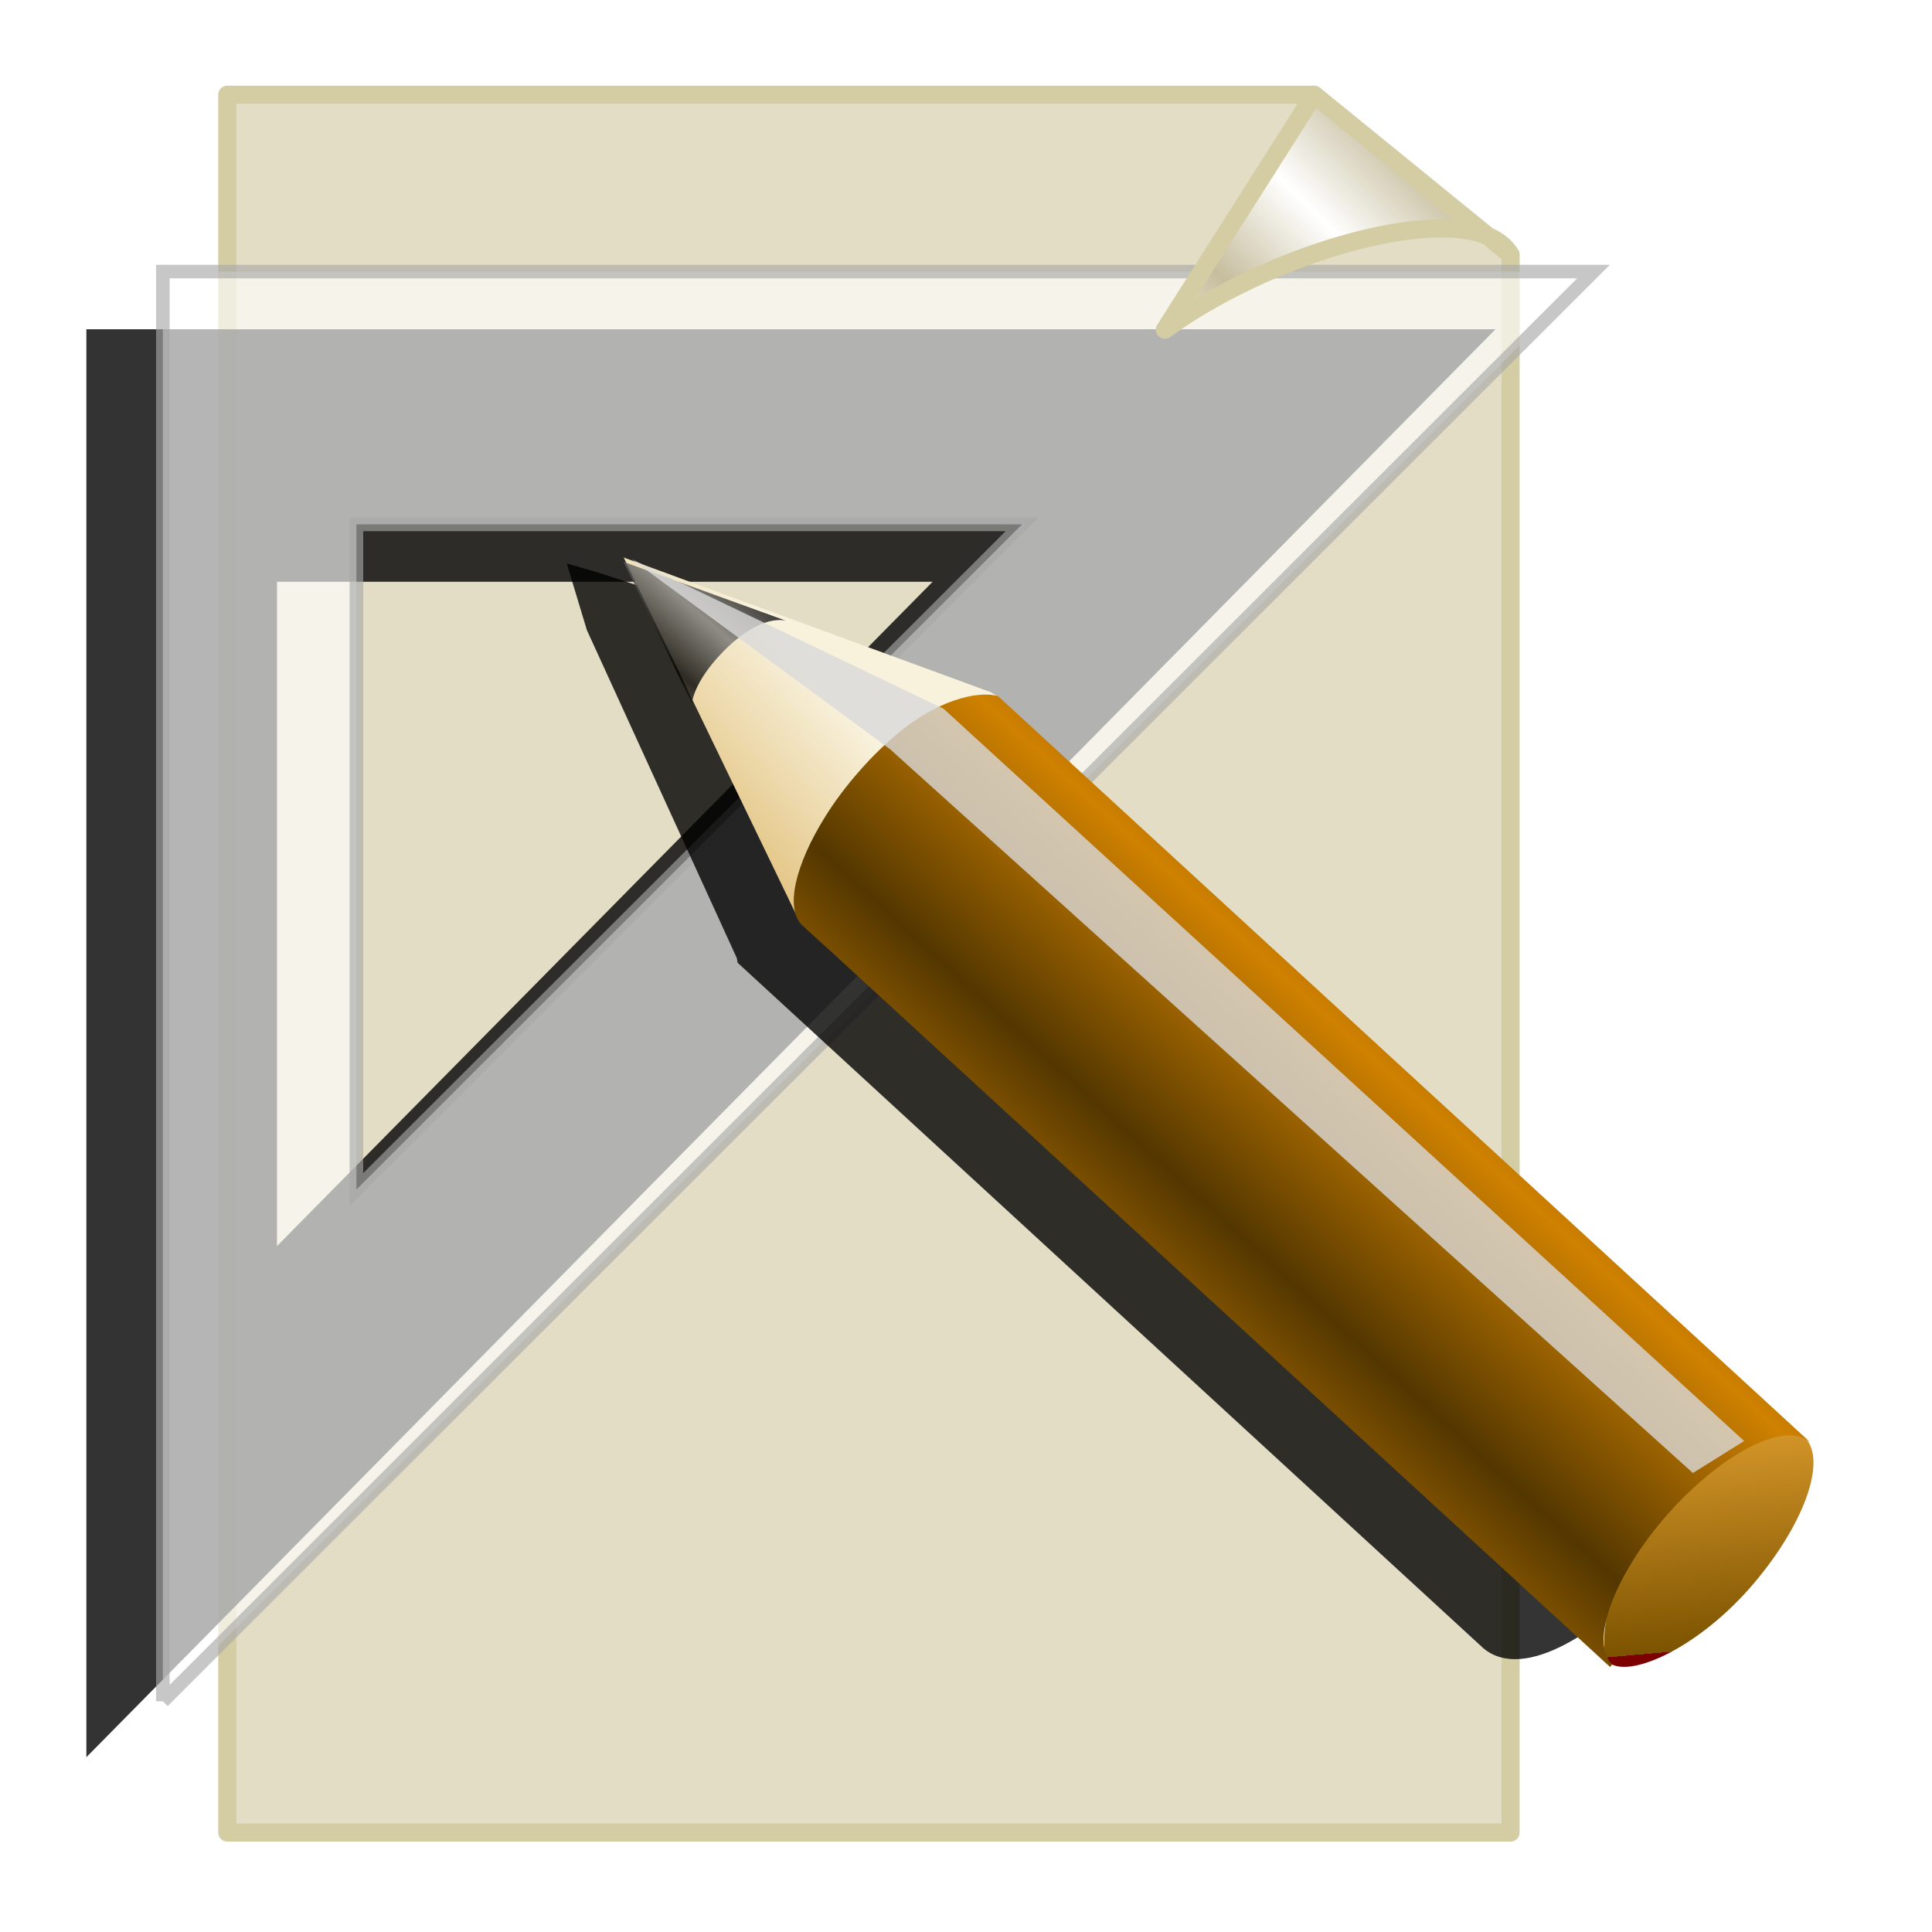<?xml version="1.0" encoding="UTF-8" standalone="no"?>
<svg
   xmlns:a="http://ns.adobe.com/AdobeSVGViewerExtensions/3.0/"
   xmlns:dc="http://purl.org/dc/elements/1.1/"
   xmlns:cc="http://creativecommons.org/ns#"
   xmlns:rdf="http://www.w3.org/1999/02/22-rdf-syntax-ns#"
   xmlns:svg="http://www.w3.org/2000/svg"
   xmlns="http://www.w3.org/2000/svg"
   xmlns:xlink="http://www.w3.org/1999/xlink"
   xmlns:sodipodi="http://sodipodi.sourceforge.net/DTD/sodipodi-0.dtd"
   xmlns:inkscape="http://www.inkscape.org/namespaces/inkscape"
   inkscape:output_extension="org.inkscape.output.svg.inkscape"
   version="1.0"
   sodipodi:docname="applications-office.svg"
   inkscape:version="1.0 (4035a4f, 2020-05-01)"
   sodipodi:version="0.32"
   id="svg2"
   viewBox="0 0 128 128"
   height="256"
   width="256"
   overflow="visible"
   enable-background="new 0 0 128 128">
  <defs
     id="defs125">
    <linearGradient
       id="linearGradient917"
       inkscape:collect="always">
      <stop
         id="stop913"
         stop-color="#ffffff"
         stop-opacity="1" />
      <stop
         id="stop915"
         offset="1"
         stop-color="#c6bd9d"
         stop-opacity="1" />
    </linearGradient>
    <linearGradient
       id="linearGradient909"
       gradientUnits="userSpaceOnUse"
       x1="9.05"
       y1="73.32"
       x2="64.882"
       y2="41.24"
       gradientTransform="matrix(0.98,-0.199,0.199,0.98,-9.821,7.904)">
      <stop
         id="stop905"
         stop-color="#cf8100"
         stop-opacity="1" />
      <stop
         offset="1"
         id="stop907"
         stop-color="#533700"
         stop-opacity="1" />
      <a:midPointStop
         offset="0"
         stop-color="#CF0000" />
      <a:midPointStop
         offset="0.5"
         stop-color="#CF0000" />
      <a:midPointStop
         offset="1"
         stop-color="#7C0000" />
    </linearGradient>
    <linearGradient
       gradientTransform="matrix(0.98,-0.199,0.199,0.98,-9.821,7.904)"
       y2="41.24"
       x2="64.882"
       y1="73.32"
       x1="9.05"
       gradientUnits="userSpaceOnUse"
       id="XMLID_8_">
      <stop
         id="stop82"
         stop-color="#eda834"
         stop-opacity="1" />
      <stop
         id="stop84"
         offset="1"
         stop-color="#7c5300"
         stop-opacity="1" />
      <a:midPointStop
         offset="0"
         stop-color="#CF0000" />
      <a:midPointStop
         offset="0.5"
         stop-color="#CF0000" />
      <a:midPointStop
         offset="1"
         stop-color="#7C0000" />
    </linearGradient>
    <linearGradient
       gradientTransform="matrix(4.35e-2,0.999,0.999,-4.35e-2,195.527,-254.017)"
       y2="-164.77"
       x2="316.3"
       y1="-174.39"
       x1="306.67"
       gradientUnits="userSpaceOnUse"
       id="XMLID_9_">
      <stop
         id="stop89"
         stop-color="#F8F1DC" />
      <stop
         id="stop91"
         offset="1"
         stop-color="#D6A84A" />
      <a:midPointStop
         offset="0"
         stop-color="#F8F1DC" />
      <a:midPointStop
         offset="0.5"
         stop-color="#F8F1DC" />
      <a:midPointStop
         offset="1"
         stop-color="#D6A84A" />
    </linearGradient>
    <linearGradient
       gradientTransform="matrix(0.98,-0.199,0.199,0.98,-9.821,7.904)"
       y2="44.09"
       x2="55.843"
       y1="44.09"
       x1="63.63"
       gradientUnits="userSpaceOnUse"
       id="XMLID_12_">
      <stop
         id="stop112"
         stop-color="#4b4b4b"
         stop-opacity="1"
         style="stop-color:#000000;stop-opacity:1" />
      <stop
         id="stop114"
         offset="1"
         stop-color="#4c4c4c"
         stop-opacity="1"
         style="stop-color:#767676;stop-opacity:1" />
      <a:midPointStop
         offset="0"
         stop-color="#7C0000" />
      <a:midPointStop
         offset="0.5"
         stop-color="#7C0000" />
      <a:midPointStop
         offset="1"
         stop-color="#663333" />
    </linearGradient>
    <linearGradient
       y2="-164.77"
       x2="316.3"
       y1="-174.39"
       x1="306.67"
       gradientTransform="matrix(-0.06,1.416,-1.389,-0.062,-145.574,-373.302)"
       gradientUnits="userSpaceOnUse"
       id="linearGradient3222"
       xlink:href="#XMLID_9_"
       inkscape:collect="always" />
    <linearGradient
       y2="-201.155"
       x2="331.911"
       y1="-199.524"
       x1="319.385"
       gradientTransform="matrix(-0.06,1.416,-1.389,-0.062,-145.574,-373.302)"
       gradientUnits="userSpaceOnUse"
       id="linearGradient3224"
       xlink:href="#XMLID_8_"
       inkscape:collect="always" />
    <linearGradient
       spreadMethod="reflect"
       y2="-173.48"
       x2="310.34"
       y1="-180.08"
       x1="302.32"
       gradientTransform="matrix(-0.06,1.416,-1.389,-0.062,-145.574,-373.302)"
       gradientUnits="userSpaceOnUse"
       id="linearGradient3226"
       xlink:href="#linearGradient909"
       inkscape:collect="always" />
    <linearGradient
       y2="42.786"
       x2="59.984"
       y1="45.068"
       x1="61.245"
       gradientTransform="matrix(-1.423,-0.295,-0.289,1.451,143.807,-3.915)"
       gradientUnits="userSpaceOnUse"
       id="linearGradient3228"
       xlink:href="#XMLID_12_"
       inkscape:collect="always"
       spreadMethod="reflect" />
    <filter
       height="1.028"
       y="-0.014"
       width="1.028"
       x="-0.014"
       id="filter4344"
       inkscape:collect="always"
       color-interpolation-filters="sRGB">
      <feGaussianBlur
         id="feGaussianBlur4346"
         inkscape:collect="always"
         stdDeviation="0.547" />
    </filter>
    <filter
       height="1.065"
       y="-0.032"
       width="1.061"
       x="-0.03"
       id="filter4352"
       inkscape:collect="always"
       color-interpolation-filters="sRGB">
      <feGaussianBlur
         id="feGaussianBlur4354"
         inkscape:collect="always"
         stdDeviation="0.979" />
    </filter>
    <filter
       height="1.057"
       y="-0.029"
       width="1.047"
       x="-0.024"
       id="filter4219"
       inkscape:collect="always"
       color-interpolation-filters="sRGB">
      <feGaussianBlur
         id="feGaussianBlur4221"
         inkscape:collect="always"
         stdDeviation="0.723" />
    </filter>
    <linearGradient
       spreadMethod="reflect"
       gradientUnits="userSpaceOnUse"
       y2="8.849"
       x2="92.36"
       y1="14.07"
       x1="87.08"
       id="linearGradient919"
       xlink:href="#linearGradient917"
       inkscape:collect="always" />
  </defs>
  <sodipodi:namedview
     inkscape:document-rotation="0"
     inkscape:window-maximized="1"
     showgrid="false"
     height="256"
     width="256"
     inkscape:window-y="0"
     inkscape:window-x="0"
     inkscape:current-layer="svg2"
     inkscape:cy="128"
     inkscape:cx="128"
     inkscape:zoom="3.5351562"
     id="base"
     pagecolor="#ffffff"
     bordercolor="#666666"
     borderopacity="1.0"
     inkscape:pageopacity="0.0"
     inkscape:pageshadow="2"
     inkscape:window-width="1920"
     inkscape:window-height="1056" />
  <path
     sodipodi:nodetypes="cccccc"
     id="rect2438"
     d="m 15.059,6.275 h 72 l 13.02,10.597 0,104.54 H 15.059 Z"
     stroke-dasharray="none"
     stroke-opacity="1"
     fill="#e3ddc6"
     stroke="#d4cda3"
     stroke-linejoin="round"
     fill-opacity="1"
     stroke-linecap="round"
     stroke-width="1.2"
     stroke-miterlimit="4" />
  <g
     id="Layer_2"
     stroke="black" />
  <path
     d="M 5.722,116.418 V 21.815 H 99.08 L 5.722,116.418 M 18.353,82.554 C 33.143,67.573 42.976,57.606 61.791,38.542 c -20.843,0 -33.271,-0.003 -43.438,0 -0.002,12.811 0,23.783 0,44.012 z"
     id="path3314"
     inkscape:connector-curvature="0"
     opacity="1"
     stroke-opacity="0.232"
     fill="#000000"
     overflow="visible"
     filter="url(#filter4344)"
     stroke="none"
     fill-opacity="0.8"
     style="filter:url(#filter4344)" />
  <path
     d="M 10.79,112.714 V 17.993 h 94.782 l -94.782,94.722 m 12.823,-33.907 c 15.015,-15 24.998,-24.979 44.101,-44.067 -21.161,0 -33.779,-0.003 -44.101,0 -0.002,12.827 0,23.813 0,44.067 z"
     id="path61"
     inkscape:connector-curvature="0"
     opacity="0.633"
     stroke-dasharray="none"
     stroke-opacity="1"
     fill="#ffffff"
     stroke="#a8a8a8"
     fill-opacity="1"
     stroke-width="0.899"
     stroke-miterlimit="4" />
  <path
     id="path73"
     d="m 39.694,37.951 c 20.391,6.681 24.085,7.892 24.872,8.55 -0.043,-0.069 -0.101,-0.166 -0.101,-0.166 L 113.829,91.528 c 2.625,2.413 -0.201,8.058 -3.938,12.286 -3.692,4.191 -8.902,7.664 -11.608,5.391 L 48.871,63.786 48.817,63.478 38.883,41.748 37.547,37.326 39.694,37.951 Z"
     inkscape:connector-curvature="0"
     fill="#000000"
     filter="url(#filter4352)"
     stroke="none"
     fill-opacity="0.795"
     style="filter:url(#filter4352)" />
  <path
     sodipodi:nodetypes="cccccccc"
     id="path93"
     d="m 65.686,45.876 -24.364,-8.938 11.44,23.689 0.096,-0.108 c 0.051,0.163 0.115,0.322 0.203,0.456 l -0.076,0.079 13.159,-14.877 -0.457,-0.302 z"
     inkscape:connector-curvature="0"
     fill="url(#linearGradient3222)"
     stroke="none" />
  <path
     style="fill:url(#linearGradient3224)"
     sodipodi:nodetypes="csscsc"
     id="path100"
     d="m 115.88,105.265 c 3.612,-4.091 5.248,-8.583 3.663,-10.047 -1.859,-1.716 -4.682,0.103 -8.681,4.103 -5.677,5.677 -4.475,10.784 -4.475,10.784 0,0 -1.324,-1.626 0.065,-0.081 1.2,1.334 5.811,-0.672 9.428,-4.76 z"
     inkscape:connector-curvature="0"
     fill="url(#linearGradient3224)"
     stroke="none"
     fill-opacity="1" />
  <path
     id="path109"
     d="m 106.809,110.286 c -1.133,-1.129 -0.496,-3.905 1.401,-6.933 0.628,-1.005 1.401,-2.039 2.292,-3.047 0.847,-0.961 1.725,-1.797 2.595,-2.521 2.804,-2.331 5.523,-3.316 6.765,-2.264 l 0.015,-0.017 -53.753,-49.382 c -1.446,-0.415 -4.152,0.383 -6.619,2.444 -0.841,0.707 -1.697,1.525 -2.513,2.456 -0.918,1.033 -1.71,2.096 -2.349,3.13 -1.92,3.089 -2.683,6.059 -1.471,7.174 0.281,0.256 1.493,1.367 1.538,1.396 l 51.96,47.719 0.139,-0.154 z"
     inkscape:connector-curvature="0"
     fill="url(#linearGradient3226)"
     stroke="none"
     fill-opacity="1" />
  <path
     id="path116"
     d="m 52.077,41.127 -10.762,-3.903 4.523,9.384 c 0,0 0.08,-1.385 2.026,-3.387 2.564,-2.651 4.213,-2.094 4.213,-2.094 z"
     inkscape:connector-curvature="0"
     opacity="0.8"
     fill="url(#linearGradient3228)"
     stroke="none"
     style="fill:url(#linearGradient3228)" />
  <path
     d="M 128,128 L 0,128 L 0,0 L 128,0 L 128,128 z "
     id="path122"
     fill="none"
     stroke="none" />
  <g
     id="text4330"
     transform="matrix(0.5,0,0,0.5,33.487,-24.087)"
     font-style="normal"
     word-spacing="0"
     line-height="125%"
     font-weight="bold"
     font-stretch="normal"
     letter-spacing="0"
     font-variant="normal"
     font-size="7.5"
     stroke-opacity="1"
     font-family="STIX"
     fill="#000000"
     stroke="none"
     stroke-linejoin="miter"
     fill-opacity="1"
     stroke-linecap="butt"
     stroke-width="1">
    <path
       d="m -56.133,39.468 0,-0.188 c -0.307,0 -0.443,-0.165 -0.825,-1.073 l -1.665,-3.915 -0.21,0 -1.657,4.088 c -0.285,0.705 -0.398,0.84 -0.743,0.9 l 0,0.188 1.515,0 0,-0.188 c -0.443,-0.03 -0.608,-0.113 -0.608,-0.307 0,-0.18 0.142,-0.495 0.233,-0.728 l 0.098,-0.255 1.688,0 c 0.255,0.593 0.345,0.855 0.345,1.02 0,0.165 -0.098,0.225 -0.345,0.247 l -0.24,0.022 0,0.188 2.415,0 z m -2.288,-1.77 -1.462,0 0.705,-1.823 0.757,1.823 z"
       id="path4335"
       inkscape:connector-curvature="0" />
    <path
       d="m -55.761,34.398 0,0.188 c 0.525,0.045 0.63,0.15 0.63,0.735 l 0,3.203 c 0,0.383 -0.045,0.593 -0.292,0.69 -0.083,0.037 -0.195,0.052 -0.338,0.068 l 0,0.188 2.498,0 0,-0.188 c -0.593,-0.075 -0.652,-0.142 -0.652,-0.645 l 0,-1.44 c 0.99,-0.007 1.245,-0.03 1.567,-0.15 0.623,-0.233 0.968,-0.69 0.968,-1.29 0,-0.915 -0.765,-1.357 -2.018,-1.357 l -2.362,0 z m 1.845,0.525 c 0,-0.172 0.128,-0.263 0.375,-0.263 0.623,0 0.87,0.345 0.87,1.177 0,0.833 -0.307,1.087 -1.245,1.095 l 0,-2.01 z"
       id="path4337"
       inkscape:connector-curvature="0" />
  </g>
  <path
     inkscape:connector-curvature="0"
     id="path4205"
     d="M 41.865,37.056 62.515,46.957 115.554,95.47 112.159,97.591 58.979,49.644 Z"
     stroke-opacity="1"
     fill="#d9d9d9"
     filter="url(#filter4219)"
     fill-rule="evenodd"
     stroke="none"
     stroke-linejoin="miter"
     fill-opacity="0.8"
     stroke-linecap="butt"
     stroke-width="0.5"
     style="filter:url(#filter4219)" />
  <path
     d="M 77.175,21.842 87.059,6.275 100.078,16.872 C 97.737,12.898 84.91,16.231 77.175,21.842 Z"
     id="path911"
     sodipodi:nodetypes="cccc"
     stroke-dasharray="none"
     stroke-opacity="1"
     fill="url(#linearGradient919)"
     stroke="#d4cda3"
     stroke-linejoin="round"
     fill-opacity="1"
     stroke-linecap="round"
     stroke-width="1.2"
     stroke-miterlimit="4" />
</svg>
